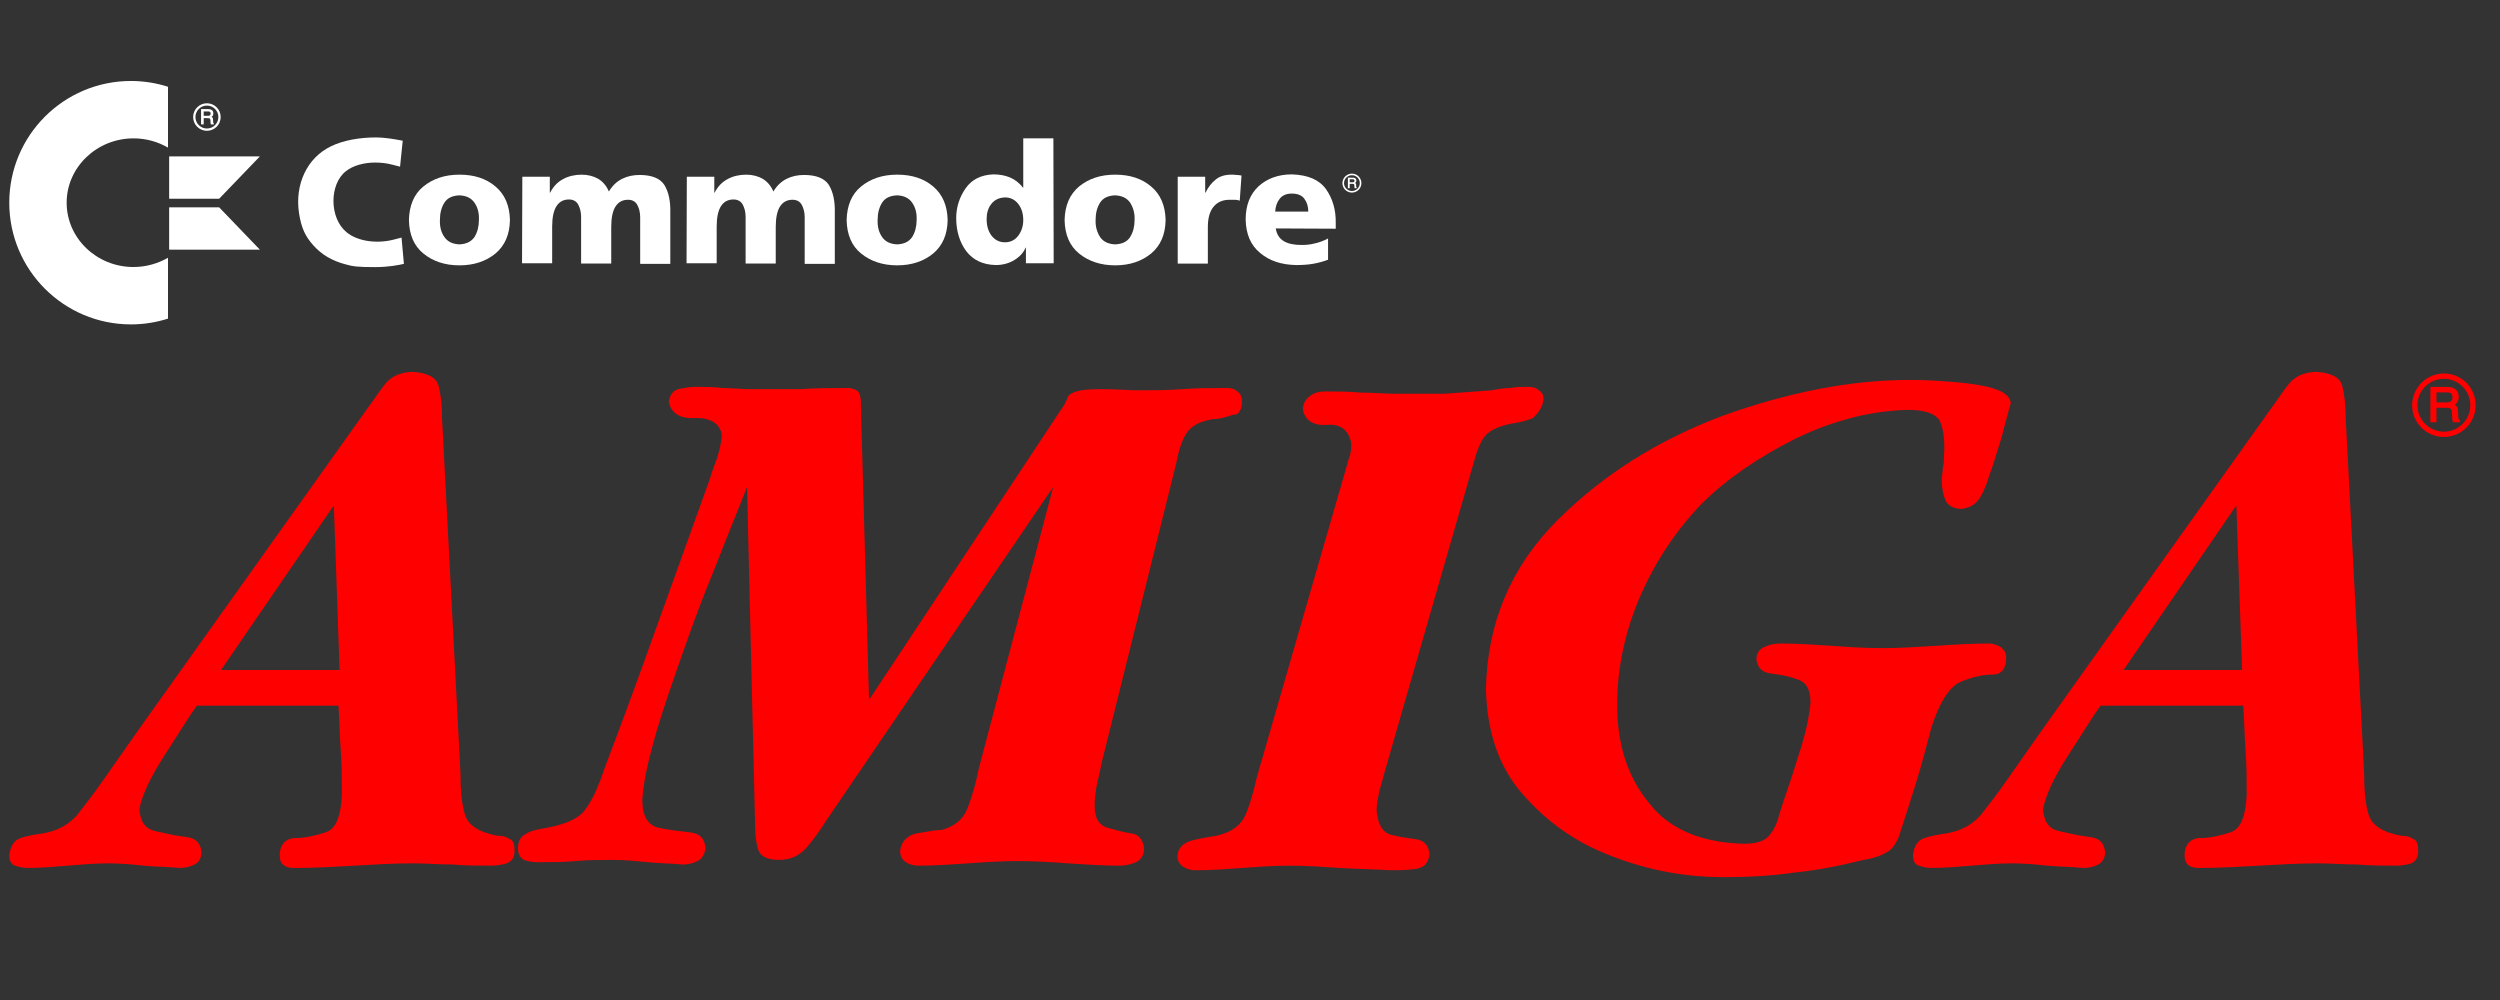<?xml version="1.0" encoding="UTF-8" standalone="no"?>
<svg
   xmlns:dc="http://purl.org/dc/elements/1.1/"
   xmlns:cc="http://creativecommons.org/ns#"
   xmlns:rdf="http://www.w3.org/1999/02/22-rdf-syntax-ns#"
   xmlns:svg="http://www.w3.org/2000/svg"
   xmlns="http://www.w3.org/2000/svg"
   xmlns:sodipodi="http://sodipodi.sourceforge.net/DTD/sodipodi-0.dtd"
   xmlns:inkscape="http://www.inkscape.org/namespaces/inkscape"
   width="500"
   height="200"
   viewBox="0 0 500 200"
   version="1.1"
   id="svg115"
   sodipodi:docname="amiga.svg"
   style="fill:none"
   inkscape:version="0.92.5 (2060ec1f9f, 2020-04-08)">
  <rect x="0" y="0" width="500" height="200" fill="#333333" stroke="none"/>
  <defs
     id="defs119" />
  <sodipodi:namedview
     pagecolor="#ffffff"
     bordercolor="#666666"
     borderopacity="1"
     objecttolerance="10"
     gridtolerance="10"
     guidetolerance="10"
     inkscape:pageopacity="0"
     inkscape:pageshadow="2"
     inkscape:window-width="1366"
     inkscape:window-height="740"
     id="namedview117"
     showgrid="false"
     inkscape:pagecheckerboard="true"
     inkscape:zoom="1.6179017"
     inkscape:cx="180.5"
     inkscape:cy="58.5"
     inkscape:window-x="0"
     inkscape:window-y="0"
     inkscape:window-maximized="1"
     inkscape:current-layer="svg115" />
  <path
     d="m 26.196,16.196 c -13.467,0 -24.342,10.921 -24.342,24.342 0,13.467 10.921,24.342 24.342,24.342 2.592,0 5.091,-0.417 7.404,-1.157 v -12.171 c -2.036,1.157 -4.396,1.851 -6.895,1.851 -7.404,0 -13.374,-5.785 -13.374,-12.865 0,-7.08 6.016,-12.865 13.374,-12.865 2.545,0 4.905,0.694 6.895,1.851 V 17.353 c -2.314,-0.74 -4.813,-1.157 -7.404,-1.157 z"
     id="path69"
     inkscape:connector-curvature="0"
     style="fill:#ffffff;stroke-width:1.366" />
  <path
     d="M 43.827,39.751 H 33.831 V 31.282 H 51.972 Z"
     id="path71"
     inkscape:connector-curvature="0"
     style="fill:#ffffff;stroke-width:1.366" />
  <path
     d="m 43.827,41.463 h -9.996 v 8.469 h 18.141 z"
     id="path73"
     inkscape:connector-curvature="0"
     style="fill:#ffffff;stroke-width:1.366" />
  <path
     d="m 43.33,25.356 c -0.52,0.517 -1.213,0.804 -1.949,0.804 -0.733,0 -1.423,-0.287 -1.945,-0.804 -0.525,-0.522 -0.809,-1.214 -0.809,-1.949 0,-1.519 1.241,-2.754 2.754,-2.754 0.736,0 1.429,0.285 1.949,0.804 0.519,0.52 0.806,1.213 0.806,1.949 0,0.735 -0.287,1.427 -0.806,1.949 z m -3.568,-3.569 c -0.431,0.432 -0.672,1.008 -0.672,1.62 0,0.613 0.241,1.188 0.672,1.621 0.435,0.431 1.008,0.672 1.62,0.672 1.266,0 2.293,-1.03 2.293,-2.293 0,-0.612 -0.241,-1.188 -0.672,-1.62 -0.432,-0.432 -1.009,-0.673 -1.621,-0.673 -0.612,0 -1.184,0.241 -1.62,0.673 z"
     id="path75"
     inkscape:connector-curvature="0"
     style="clip-rule:evenodd;fill:#ffffff;fill-rule:evenodd;stroke-width:1.366" />
  <path
     d="m 42.651,24.552 c 0.017,0.071 0.049,0.118 0.09,0.134 l 0.039,0.019 v 0.18 h -0.591 l -0.022,-0.038 c -0.013,-0.024 -0.02,-0.051 -0.029,-0.083 -0.003,-0.011 -0.006,-0.022 -0.01,-0.034 -0.01,-0.044 -0.016,-0.12 -0.022,-0.24 l -0.024,-0.49 c -0.006,-0.166 -0.065,-0.274 -0.173,-0.328 -0.065,-0.028 -0.178,-0.044 -0.33,-0.044 h -0.837 v 1.257 h -0.53 V 21.819 h 1.424 c 0.233,0 0.424,0.032 0.582,0.103 0.298,0.134 0.451,0.39 0.451,0.752 0,0.189 -0.041,0.345 -0.118,0.468 -0.058,0.091 -0.14,0.164 -0.232,0.224 0.074,0.044 0.139,0.091 0.181,0.151 0.066,0.088 0.106,0.221 0.112,0.407 l 0.013,0.396 c 0.003,0.104 0.014,0.181 0.027,0.232 z m -0.654,-1.492 c 0.085,-0.063 0.129,-0.177 0.129,-0.349 v -6.8e-5 c 0,-0.18 -0.06,-0.303 -0.186,-0.366 -0.073,-0.035 -0.174,-0.052 -0.295,-0.052 h -0.905 v 0.867 h 0.853 c 0.17,0 0.306,-0.036 0.404,-0.101 z"
     id="path77"
     inkscape:connector-curvature="0"
     style="clip-rule:evenodd;fill:#ffffff;fill-rule:evenodd;stroke-width:1.366" />
  <path
     d="m 91.885,53.068 c 2.953,0 5.316,-0.827 7.207,-2.363 1.89,-1.595 2.835,-3.78 2.895,-6.675 -0.059,-2.894 -1.004,-5.139 -2.895,-6.734 -1.89,-1.595 -4.253,-2.363 -7.207,-2.363 -2.954,0 -5.316,0.827 -7.207,2.363 -1.89,1.536 -2.835,3.84 -2.894,6.734 0.059,2.895 1.004,5.139 2.894,6.675 1.89,1.536 4.253,2.363 7.207,2.363 z m 0,-4.194 c -1.359,-0.059 -2.363,-0.532 -3.013,-1.477 -0.65,-0.945 -0.945,-2.067 -0.886,-3.426 0,-1.359 0.295,-2.481 0.886,-3.426 0.591,-0.945 1.595,-1.418 3.013,-1.477 1.359,0.059 2.363,0.532 3.013,1.477 0.65,0.945 0.945,2.067 0.886,3.426 0,1.3 -0.295,2.481 -0.886,3.426 -0.65,0.945 -1.654,1.418 -3.013,1.477 z"
     id="path79"
     inkscape:connector-curvature="0"
     style="fill:#ffffff;stroke-width:1.366" />
  <path
     d="m 104.408,52.655 h 6.025 v -7.325 c 0,-1.831 0.295,-3.249 0.886,-4.135 0.591,-0.886 1.418,-1.3 2.481,-1.3 0.827,0 1.477,0.354 1.831,1.004 0.354,0.65 0.591,1.477 0.591,2.481 v 9.333 h 6.025 v -7.325 c 0,-1.831 0.295,-3.249 0.886,-4.135 0.591,-0.886 1.418,-1.3 2.481,-1.3 0.827,0 1.477,0.354 1.831,1.004 0.354,0.65 0.591,1.477 0.591,2.481 v 9.333 h 6.025 V 42.554 c 0.059,-2.363 -0.354,-4.194 -1.181,-5.553 -0.827,-1.3 -2.481,-2.008 -4.962,-2.008 -1.24,0 -2.422,0.236 -3.485,0.768 -1.063,0.532 -1.949,1.359 -2.658,2.54 -0.473,-1.122 -1.181,-1.949 -2.127,-2.54 -0.945,-0.532 -2.067,-0.827 -3.308,-0.827 -1.359,0 -2.658,0.295 -3.721,0.886 -1.122,0.591 -1.949,1.477 -2.599,2.717 h -0.059 v -3.19 h -5.494 z"
     id="path81"
     inkscape:connector-curvature="0"
     style="fill:#ffffff;stroke-width:1.366" />
  <path
     d="m 137.31,52.655 h 6.025 v -7.325 c 0,-1.831 0.295,-3.249 0.885,-4.135 0.592,-0.886 1.418,-1.3 2.481,-1.3 0.827,0 1.477,0.354 1.831,1.004 0.355,0.65 0.59,1.477 0.59,2.481 v 9.333 h 6.026 v -7.325 c 0,-1.831 0.295,-3.249 0.885,-4.135 0.592,-0.886 1.418,-1.3 2.481,-1.3 0.827,0 1.477,0.354 1.831,1.004 0.355,0.65 0.592,1.477 0.592,2.481 v 9.333 h 6.024 V 42.554 c 0.059,-2.363 -0.354,-4.194 -1.181,-5.553 -0.828,-1.3 -2.481,-2.008 -4.963,-2.008 -1.241,0 -2.421,0.236 -3.484,0.768 -1.064,0.532 -1.95,1.359 -2.659,2.54 -0.473,-1.122 -1.181,-1.949 -2.126,-2.54 -0.946,-0.532 -2.067,-0.827 -3.308,-0.827 -1.358,0 -2.658,0.295 -3.722,0.886 -1.122,0.591 -1.948,1.477 -2.599,2.717 h -0.059 v -3.19 h -5.494 z"
     id="path83"
     inkscape:connector-curvature="0"
     style="fill:#ffffff;stroke-width:1.366" />
  <path
     d="m 179.427,53.068 c 2.954,0 5.317,-0.827 7.208,-2.363 1.89,-1.595 2.835,-3.78 2.894,-6.675 -0.059,-2.894 -1.004,-5.139 -2.894,-6.734 -1.891,-1.595 -4.254,-2.363 -7.208,-2.363 -2.953,0 -5.315,0.827 -7.206,2.363 -1.89,1.536 -2.835,3.84 -2.894,6.734 0.059,2.895 1.004,5.139 2.894,6.675 1.891,1.536 4.312,2.363 7.206,2.363 z m 0,-4.194 c -1.358,-0.059 -2.362,-0.532 -3.012,-1.477 -0.65,-0.945 -0.946,-2.067 -0.887,-3.426 0,-1.359 0.295,-2.481 0.887,-3.426 0.59,-0.945 1.595,-1.418 3.012,-1.477 1.36,0.059 2.364,0.532 3.013,1.477 0.65,0.945 0.946,2.067 0.887,3.426 0,1.3 -0.295,2.481 -0.887,3.426 -0.649,0.945 -1.595,1.418 -3.013,1.477 z"
     id="path85"
     inkscape:connector-curvature="0"
     style="fill:#ffffff;stroke-width:1.366" />
  <path
     d="m 210.676,27.668 h -6.024 v 9.865 h -0.059 c -0.768,-1.004 -1.655,-1.654 -2.659,-2.067 -1.004,-0.413 -2.126,-0.591 -3.308,-0.591 -2.421,0.118 -4.252,1.004 -5.493,2.776 -1.241,1.772 -1.89,3.781 -1.89,5.966 0,2.658 0.708,4.844 2.007,6.616 1.36,1.772 3.308,2.717 5.907,2.776 1.418,0 2.659,-0.354 3.722,-1.004 1.063,-0.65 1.831,-1.477 2.245,-2.481 h 0.059 v 3.131 h 5.553 z m -13.35,16.126 c 0,-1.181 0.295,-2.186 0.946,-3.013 0.65,-0.827 1.536,-1.241 2.718,-1.3 1.122,0 2.007,0.473 2.658,1.3 0.65,0.827 1.004,1.89 1.004,3.249 0,1.299 -0.414,2.363 -1.063,3.19 -0.65,0.827 -1.536,1.241 -2.599,1.241 -1.123,0 -2.009,-0.473 -2.659,-1.3 -0.649,-0.827 -1.004,-1.949 -1.004,-3.367 z"
     id="path87"
     inkscape:connector-curvature="0"
     style="fill:#ffffff;stroke-width:1.366" />
  <path
     d="m 223.022,53.068 c 2.953,0 5.317,-0.827 7.206,-2.363 1.89,-1.595 2.835,-3.78 2.894,-6.675 -0.059,-2.894 -1.004,-5.139 -2.894,-6.734 -1.89,-1.595 -4.254,-2.363 -7.206,-2.363 -2.954,0 -5.317,0.827 -7.206,2.363 -1.891,1.595 -2.837,3.84 -2.895,6.734 0.059,2.895 1.004,5.139 2.895,6.675 1.89,1.536 4.311,2.363 7.206,2.363 z m 0,-4.194 c -1.36,-0.059 -2.364,-0.532 -3.013,-1.477 -0.59,-0.945 -0.946,-2.067 -0.887,-3.426 0,-1.359 0.297,-2.481 0.887,-3.426 0.59,-0.945 1.595,-1.418 3.013,-1.477 1.358,0.059 2.362,0.532 3.013,1.477 0.59,0.945 0.944,2.067 0.885,3.426 0,1.3 -0.295,2.481 -0.885,3.426 -0.592,0.945 -1.596,1.418 -3.013,1.477 z"
     id="path89"
     inkscape:connector-curvature="0"
     style="fill:#ffffff;stroke-width:1.366" />
  <path
     d="m 248.303,35.111 c -0.295,-0.059 -0.649,-0.118 -1.004,-0.118 -0.354,-0.059 -0.708,-0.059 -1.063,-0.059 -1.299,0 -2.363,0.354 -3.13,1.004 -0.827,0.65 -1.477,1.536 -2.009,2.599 h -0.059 v -3.19 h -5.494 v 17.367 h 6.026 V 45.389 c 0,-1.713 0.354,-3.072 1.122,-4.017 0.768,-0.945 1.831,-1.418 3.249,-1.418 0.354,0 0.709,0 1.004,0 0.354,0 0.649,0.059 1.004,0.177 z"
     id="path91"
     inkscape:connector-curvature="0"
     style="fill:#ffffff;stroke-width:1.366" />
  <path
     d="M 267.147,45.744 V 44.622 c 0.059,-2.658 -0.649,-4.962 -1.948,-6.793 -1.36,-1.89 -3.605,-2.835 -6.794,-2.954 -2.777,0 -4.961,0.827 -6.675,2.363 -1.713,1.595 -2.599,3.781 -2.599,6.675 0.059,2.895 1.004,5.139 2.894,6.675 1.89,1.595 4.254,2.363 7.206,2.422 1.123,0 2.245,-0.059 3.308,-0.236 1.063,-0.177 2.126,-0.473 3.072,-0.827 v -4.253 c -0.885,0.473 -1.831,0.827 -2.716,1.004 -0.887,0.236 -1.772,0.295 -2.6,0.295 -1.476,0 -2.658,-0.236 -3.543,-0.768 -0.887,-0.532 -1.418,-1.359 -1.596,-2.54 z m -12.109,-3.426 c 0.059,-1.004 0.354,-1.89 0.885,-2.54 0.532,-0.709 1.36,-1.063 2.423,-1.063 1.181,0 2.067,0.354 2.54,1.063 0.532,0.709 0.768,1.536 0.768,2.54 z"
     id="path93"
     inkscape:connector-curvature="0"
     style="fill:#ffffff;stroke-width:1.366" />
  <path
     d="m 68.965,52.832 c -2.599,-0.709 -4.607,-1.89 -6.262,-3.722 -1.654,-1.831 -2.422,-3.485 -2.894,-6.439 -0.886,-5.789 1.595,-11.105 6.38,-13.409 2.422,-1.181 5.671,-1.772 8.92,-1.772 2.008,0 3.781,0.354 5.434,0.65 l -0.532,5.198 c 0,0 -0.414,-0.118 -1.595,-0.413 -1.122,-0.295 -2.245,-0.414 -3.367,-0.414 -2.245,0 -4.43,0.591 -5.848,1.713 -3.367,2.599 -3.367,9.392 0.118,12.228 2.127,1.772 5.966,2.363 9.392,1.477 l 1.595,-0.413 0.473,5.257 c -1.004,0.236 -3.131,0.65 -5.73,0.65 -3.426,0 -4.489,-0.118 -6.084,-0.591 z"
     id="path95"
     inkscape:connector-curvature="0"
     style="fill:#ffffff;stroke-width:1.366" />
  <path
     d="m 271.725,37.966 c -0.358,0.356 -0.835,0.554 -1.342,0.554 -0.506,0 -0.98,-0.198 -1.339,-0.554 -0.362,-0.359 -0.557,-0.836 -0.557,-1.342 0,-1.046 0.855,-1.896 1.897,-1.896 0.507,0 0.984,0.196 1.342,0.554 0.358,0.358 0.555,0.835 0.555,1.342 0,0.506 -0.197,0.983 -0.555,1.342 z m -2.457,-2.458 c -0.297,0.298 -0.463,0.694 -0.463,1.115 0,0.422 0.167,0.818 0.463,1.116 0.299,0.296 0.694,0.463 1.115,0.463 0.872,0 1.58,-0.709 1.58,-1.579 0,-0.421 -0.167,-0.818 -0.463,-1.115 -0.298,-0.297 -0.694,-0.464 -1.116,-0.464 -0.421,0 -0.816,0.166 -1.115,0.464 z"
     id="path97"
     inkscape:connector-curvature="0"
     style="clip-rule:evenodd;fill:#ffffff;fill-rule:evenodd;stroke-width:1.366" />
  <path
     d="m 271.258,37.412 c 0.012,0.049 0.034,0.081 0.061,0.092 v 0 l 0.027,0.013 v 0.124 h -0.407 l -0.015,-0.026 c -0.009,-0.016 -0.014,-0.035 -0.021,-0.057 -10e-4,-0.007 -0.004,-0.015 -0.007,-0.024 -0.007,-0.03 -0.011,-0.083 -0.015,-0.165 l -0.016,-0.338 c -0.004,-0.114 -0.044,-0.189 -0.119,-0.226 -0.045,-0.02 -0.123,-0.03 -0.227,-0.03 h -0.577 v 0.865 h -0.365 v -2.111 h 0.98 c 0.161,0 0.292,0.022 0.4,0.071 0.206,0.092 0.312,0.268 0.312,0.518 0,0.13 -0.029,0.238 -0.082,0.322 -0.04,0.063 -0.097,0.113 -0.16,0.154 0.052,0.03 0.096,0.063 0.126,0.104 0.045,0.061 0.072,0.152 0.077,0.28 l 0.009,0.273 c 0.001,0.072 0.009,0.125 0.018,0.16 z m -0.45,-1.027 c 0.059,-0.043 0.089,-0.122 0.089,-0.24 V 36.145 c 0,-0.124 -0.041,-0.209 -0.127,-0.252 -0.051,-0.024 -0.12,-0.036 -0.204,-0.036 h -0.623 v 0.597 h 0.588 c 0.118,0 0.21,-0.025 0.277,-0.069 z"
     id="path99"
     inkscape:connector-curvature="0"
     style="clip-rule:evenodd;fill:#ffffff;fill-rule:evenodd;stroke-width:1.366" />
  <path
     d="m 102.908,170.137 c 0,-1.151 -0.23,-2.071 -0.921,-2.301 -0.691,-0.46 -1.381,-0.691 -2.532,-0.691 -3.683,-0.69 -5.755,-2.071 -6.445,-4.143 -0.691,-2.302 -0.921,-5.064 -0.921,-8.517 L 88.406,83.586 c 0,-2.532 -0.23,-4.604 -0.691,-6.445 -0.46,-1.611 -2.072,-2.532 -5.064,-2.762 -2.532,0 -4.374,0.921 -5.524,2.302 -1.151,1.381 -2.302,3.223 -3.683,5.064 l -45.577,63.993 -7.596,10.819 c -1.611,2.302 -3.223,4.374 -4.834,6.445 -1.842,2.071 -4.143,3.222 -6.906,3.682 -1.611,0.231 -2.992,0.46 -4.374,0.921 -1.381,0.46 -2.072,1.611 -2.302,3.453 0,1.151 0.46,1.842 1.151,2.071 0.691,0.231 1.611,0.46 2.532,0.46 2.532,0 5.294,-0.23 8.057,-0.46 2.762,-0.23 5.294,-0.46 8.057,-0.46 2.532,0 4.834,0.231 7.136,0.46 2.302,0.231 4.834,0.231 7.136,0.46 1.151,0 2.072,-0.23 2.993,-0.69 0.921,-0.46 1.381,-1.381 1.381,-2.532 -0.23,-1.842 -1.151,-2.763 -3.223,-2.992 -2.072,-0.231 -3.913,-0.691 -5.985,-1.152 -2.072,-0.46 -2.993,-1.841 -3.223,-4.372 0.46,-2.533 2.072,-6.216 5.064,-10.82 2.992,-4.604 5.064,-8.057 6.445,-9.898 h 28.313 c 0.23,2.993 0.23,5.985 0.46,8.978 0.23,2.993 0.23,5.985 0.23,8.977 -0.23,4.143 -1.151,6.675 -3.223,7.366 -2.072,0.69 -4.143,1.151 -5.985,1.151 -2.072,0 -3.223,1.381 -3.223,3.453 0,0.921 0.23,1.611 0.921,2.071 0.691,0.46 1.381,0.46 2.302,0.46 3.913,0 7.826,-0.23 11.74,-0.46 3.913,-0.23 7.826,-0.46 11.74,-0.46 2.532,0 5.294,0.231 7.826,0.231 2.532,0.23 5.294,0.23 7.826,0.23 1.151,0 2.302,-0.23 2.992,-0.46 1.151,-0.46 1.611,-1.151 1.611,-2.532 z M 67.919,133.998 H 44.209 l 22.559,-32.917 z"
     id="path101"
     inkscape:connector-curvature="0"
     style="fill:#ff0000;stroke-width:1.366" />
  <path
     d="m 308.697,79.903 c 0,-0.921 -0.231,-1.381 -0.921,-1.841 -0.46,-0.46 -1.151,-0.691 -2.071,-0.691 -1.381,0 -2.532,0 -3.684,0.23 -1.151,0 -2.532,0.23 -3.682,0.46 -3.222,0.23 -6.216,0.46 -9.438,0.691 -3.223,0 -6.445,0 -9.669,0 -2.301,0 -4.603,-0.23 -7.135,-0.23 -2.302,-0.23 -4.603,-0.23 -7.135,-0.23 -1.152,0 -2.073,0.23 -2.992,0.921 -0.921,0.691 -1.381,1.611 -1.381,2.762 0.46,2.072 2.071,3.223 4.834,2.992 2.761,-0.23 4.372,1.151 4.833,3.683 0,0.691 0,1.381 -0.23,2.302 -0.231,0.691 -0.46,1.381 -0.691,2.302 l -17.954,62.151 c -0.69,2.992 -1.381,5.524 -2.301,7.596 -0.921,2.071 -2.763,3.453 -5.755,4.144 -1.381,0.23 -2.992,0.46 -4.834,0.92 -1.841,0.46 -2.992,1.612 -2.992,3.223 0,0.921 0.46,1.611 1.152,2.071 0.69,0.46 1.611,0.691 2.532,0.691 2.992,0 6.214,-0.231 9.207,-0.46 3.223,-0.231 6.216,-0.46 9.438,-0.46 3.453,0 6.676,0.23 10.129,0.46 3.453,0.23 6.675,0.23 10.128,0.46 1.381,0 2.992,0 4.834,-0.231 1.842,-0.23 2.761,-1.151 2.992,-2.992 -0.231,-1.842 -1.151,-2.763 -2.763,-2.992 -1.611,-0.23 -3.453,-0.46 -5.064,-0.921 -1.611,-0.46 -2.532,-2.071 -2.761,-4.834 0,-1.151 0.23,-2.301 0.459,-3.453 0.231,-1.151 0.691,-2.301 0.921,-3.453 l 17.956,-62.381 c 0.69,-2.532 1.38,-4.374 2.301,-5.525 0.921,-1.151 2.763,-2.072 5.295,-2.532 1.381,-0.23 2.761,-0.46 4.374,-1.151 1.151,-1.151 1.841,-2.072 2.071,-3.683 z"
     id="path103"
     inkscape:connector-curvature="0"
     style="fill:#ff0000;stroke-width:1.366" />
  <path
     d="m 402.155,80.593 c -0.231,-1.611 -1.842,-2.532 -4.603,-3.223 -2.992,-0.691 -5.985,-0.921 -9.208,-1.151 -3.222,-0.23 -5.295,-0.23 -6.445,-0.23 -11.97,0 -24.4,2.532 -37.29,7.136 -12.891,4.834 -23.939,11.74 -33.147,20.947 -9.208,9.208 -14.041,20.487 -14.272,33.838 0.231,8.517 2.532,15.422 7.366,20.947 4.834,5.526 10.588,9.669 17.954,12.43 7.137,2.763 14.502,4.144 22.328,4.144 4.605,0 9.208,-0.231 14.042,-0.921 4.603,-0.46 9.207,-1.381 13.81,-2.532 1.612,-0.231 3.223,-0.69 4.374,-1.381 1.152,-0.46 2.071,-1.611 2.763,-3.453 1.151,-3.453 2.301,-7.135 3.453,-10.819 1.151,-3.683 2.071,-7.366 2.992,-10.818 1.611,-5.064 3.682,-8.287 5.985,-9.208 2.302,-0.921 4.374,-1.381 6.214,-1.381 1.842,0 2.763,-1.151 2.763,-3.453 0,-0.921 -0.46,-1.611 -1.151,-2.072 -0.691,-0.46 -1.612,-0.691 -2.302,-0.691 -3.453,0 -7.135,0.23 -10.588,0.46 -3.684,0.23 -7.137,0.46 -10.819,0.46 -3.453,0 -6.906,-0.23 -10.129,-0.46 -3.453,-0.23 -6.904,-0.46 -10.128,-0.46 -1.151,0 -2.302,0.23 -3.222,0.691 -1.152,0.46 -1.612,1.381 -1.612,2.532 0.231,1.611 1.152,2.532 2.763,2.762 1.842,0.23 3.453,0.46 5.295,1.151 1.841,0.46 2.761,2.072 2.761,4.604 -0.23,2.762 -0.921,6.215 -2.532,11.049 -1.381,4.604 -2.763,8.286 -3.682,11.279 -0.46,2.073 -1.381,3.684 -2.302,4.605 -0.921,0.92 -2.532,1.38 -4.834,1.38 -8.287,-0.23 -14.733,-2.761 -18.875,-8.056 -4.374,-5.295 -6.445,-11.739 -6.445,-19.796 0,-7.366 1.611,-14.732 4.603,-21.638 2.992,-6.906 7.137,-13.121 12.201,-18.415 5.064,-5.064 11.509,-9.438 18.875,-13.121 7.596,-3.683 14.962,-5.524 22.328,-5.755 3.453,0 5.524,0.691 6.445,2.072 0.69,1.381 1.151,3.683 0.921,6.906 0,0.921 0,1.611 -0.231,2.532 0,0.921 -0.23,1.611 -0.23,2.532 0,1.381 0.23,2.762 0.69,3.913 0.46,1.151 1.612,1.842 3.223,1.842 1.842,-0.23 2.992,-0.921 3.913,-2.532 0.921,-1.611 1.381,-3.223 1.842,-4.604 0.459,-1.151 1.151,-3.453 2.301,-7.136 0.921,-3.683 1.611,-5.985 1.842,-6.906 z"
     id="path105"
     inkscape:connector-curvature="0"
     style="fill:#ff0000;stroke-width:1.366" />
  <path
     d="m 483.641,170.137 c 0,-1.151 -0.231,-2.071 -0.921,-2.301 -0.691,-0.46 -1.381,-0.691 -2.532,-0.691 -3.684,-0.69 -5.755,-2.071 -6.445,-4.143 -0.691,-2.302 -0.921,-5.064 -0.921,-8.517 l -3.684,-70.899 c 0,-2.532 -0.23,-4.604 -0.69,-6.445 -0.46,-1.611 -2.071,-2.532 -5.064,-2.762 -2.532,0 -4.374,0.921 -5.526,2.302 -1.151,1.381 -2.301,3.223 -3.682,5.064 l -45.578,63.993 -7.596,10.819 c -1.611,2.302 -3.223,4.374 -4.834,6.445 -1.842,2.071 -4.143,3.222 -6.906,3.682 -1.611,0.231 -2.992,0.46 -4.374,0.921 -1.38,0.46 -2.071,1.611 -2.301,3.453 0,1.151 0.46,1.842 1.151,2.071 0.69,0.231 1.611,0.46 2.532,0.46 2.532,0 5.295,-0.23 8.056,-0.46 2.763,-0.23 5.295,-0.46 8.058,-0.46 2.532,0 4.833,0.231 7.135,0.46 2.532,0.231 4.834,0.231 7.135,0.46 1.152,0 2.073,-0.23 2.992,-0.69 0.921,-0.46 1.381,-1.381 1.381,-2.532 -0.23,-1.842 -1.151,-2.763 -3.222,-2.992 -2.071,-0.231 -3.913,-0.691 -5.985,-1.152 -2.073,-0.46 -2.992,-1.841 -3.223,-4.372 0.46,-2.533 2.071,-6.216 5.064,-10.82 2.992,-4.604 5.065,-8.057 6.445,-9.898 h 28.544 c 0.23,2.993 0.23,5.985 0.46,8.978 0.23,2.993 0.23,5.985 0.23,8.977 -0.23,4.143 -1.151,6.675 -3.222,7.366 -2.071,0.69 -4.144,1.151 -5.985,1.151 -2.071,0 -3.223,1.381 -3.223,3.453 0,0.921 0.231,1.611 0.921,2.071 0.69,0.46 1.381,0.46 2.302,0.46 3.913,0 7.827,-0.23 11.739,-0.46 3.913,-0.23 7.827,-0.46 11.74,-0.46 2.532,0 5.295,0.231 7.827,0.231 2.532,0.23 5.295,0.23 7.827,0.23 1.151,0 2.301,-0.23 2.992,-0.46 0.921,-0.46 1.381,-1.151 1.381,-2.532 z m -35.22,-36.139 h -23.708 l 22.558,-32.917 z"
     id="path107"
     inkscape:connector-curvature="0"
     style="fill:#ff0000;stroke-width:1.366" />
  <path
     d="m 248.387,80.364 c 0,-0.921 -0.23,-1.611 -0.921,-2.072 -0.46,-0.46 -1.151,-0.69 -2.071,-0.69 -2.992,0 -5.985,-1.35e-4 -8.977,0.23 -2.992,0.23 -5.985,0.23 -8.977,0.23 -1.611,0 -3.913,-0.23 -7.137,-0.23 -3.222,0 -5.293,0.23 -6.445,1.151 -0.23,0.23 -0.46,0.691 -0.46,0.921 -0.23,0.46 -0.459,0.691 -0.459,0.921 l -39.132,59.159 -1.612,-58.238 c 0,-1.151 0,-2.072 -0.23,-2.762 -0.231,-0.921 -0.921,-1.151 -2.071,-1.381 -3.223,0 -6.676,-1.35e-4 -9.898,0.23 -3.223,0 -6.676,0 -9.898,0 -1.842,0 -3.684,-0.23 -5.524,-0.23 -1.842,-0.23 -3.684,-0.23 -5.526,-0.23 -1.15,0 -2.301,0.23 -3.452,0.46 -1.151,0.46 -1.611,1.151 -1.841,2.532 0.46,2.302 2.302,3.453 5.294,3.223 3.223,0 4.834,1.151 5.295,3.223 0,1.611 -0.46,3.223 -0.921,4.834 -0.69,1.611 -1.151,3.223 -1.611,4.604 -3.453,9.668 -6.906,19.106 -10.359,28.774 -3.453,9.668 -6.906,19.106 -10.589,28.774 -1.381,4.143 -2.762,6.906 -4.143,8.517 -1.381,1.611 -4.143,2.761 -8.517,3.453 -1.151,0.23 -2.302,0.46 -3.223,1.151 -0.921,0.46 -1.381,1.381 -1.381,2.763 0,1.151 0.46,1.841 1.151,2.301 0.691,0.231 1.611,0.46 2.762,0.46 2.532,0 5.064,0 7.596,-0.23 2.532,-0.231 5.064,-0.231 7.596,-0.231 2.302,0 4.604,0.231 6.906,0.46 2.302,0.231 4.604,0.231 6.906,0.46 1.151,0 2.072,-0.23 2.992,-0.69 0.921,-0.46 1.381,-1.381 1.612,-2.532 -0.231,-2.071 -1.152,-2.992 -3.223,-3.223 -2.072,-0.23 -4.143,-0.46 -6.215,-0.921 -2.072,-0.46 -3.223,-2.301 -3.223,-5.524 0.23,-4.374 1.841,-11.049 4.834,-20.026 2.993,-8.747 5.985,-17.494 9.438,-25.781 3.222,-8.287 5.524,-13.811 6.675,-16.804 l 1.612,67.675 c 0,2.073 0.23,3.684 0.69,5.065 0.46,1.151 1.842,1.841 4.143,1.841 2.302,0 4.144,-0.921 5.526,-2.532 1.38,-1.611 2.532,-3.222 3.682,-5.064 l 45.578,-66.985 -14.962,56.626 c -0.46,2.532 -1.152,4.834 -2.071,7.366 -0.921,2.532 -2.763,3.913 -5.295,4.603 -1.611,0 -3.223,0.46 -5.064,0.691 -1.842,0.46 -2.992,1.611 -3.223,3.453 0,1.151 0.46,1.841 1.151,2.301 0.691,0.46 1.612,0.691 2.533,0.691 3.222,0 6.675,-0.231 9.898,-0.46 3.222,-0.231 6.675,-0.46 9.897,-0.46 3.453,0 6.906,0.23 10.129,0.46 3.453,0.23 6.906,0.46 10.128,0.46 1.381,0 2.302,-0.231 3.453,-0.691 0.921,-0.46 1.612,-1.381 1.612,-2.761 -0.231,-1.612 -0.921,-2.763 -2.533,-2.992 -1.611,-0.231 -3.222,-0.691 -4.833,-1.152 -1.612,-0.46 -2.532,-1.841 -2.532,-4.372 0,-1.612 0.23,-3.453 0.69,-5.295 0.46,-1.842 0.69,-3.453 1.151,-5.064 l 14.503,-58.238 c 0.459,-2.532 1.151,-4.604 2.071,-5.985 0.921,-1.381 2.532,-2.302 5.293,-2.762 1.381,0 2.763,-0.46 4.144,-0.921 0.69,0.23 1.611,-0.691 1.611,-2.532 z"
     id="path109"
     inkscape:connector-curvature="0"
     style="fill:#ff0000;stroke-width:1.366" />
  <path
     d="m 493.266,85.539 c -1.2,1.193 -2.796,1.854 -4.494,1.854 -1.69,0 -3.279,-0.662 -4.483,-1.854 -1.211,-1.204 -1.865,-2.8 -1.865,-4.494 0,-3.502 2.861,-6.349 6.348,-6.349 1.698,0 3.294,0.658 4.494,1.854 1.197,1.2 1.858,2.796 1.858,4.494 0,1.694 -0.661,3.291 -1.858,4.494 z m -8.227,-8.228 c -0.993,0.996 -1.55,2.324 -1.55,3.735 0,1.414 0.556,2.738 1.55,3.738 1.003,0.993 2.323,1.549 3.734,1.549 2.92,0 5.287,-2.375 5.287,-5.287 0,-1.411 -0.556,-2.738 -1.55,-3.735 -0.996,-0.996 -2.327,-1.553 -3.737,-1.553 -1.411,0 -2.731,0.556 -3.734,1.553 z"
     id="path111"
     inkscape:connector-curvature="0"
     style="clip-rule:evenodd;fill:#ff0000;fill-rule:evenodd;stroke-width:1.366" />
  <path
     d="m 491.7,83.686 c 0.04,0.164 0.112,0.273 0.208,0.309 l -10e-4,-1.35e-4 0.092,0.044 v 0.415 h -1.364 l -0.051,-0.087 c -0.03,-0.054 -0.048,-0.117 -0.068,-0.19 -0.007,-0.025 -0.015,-0.051 -0.023,-0.079 -0.022,-0.102 -0.035,-0.276 -0.051,-0.553 l -0.055,-1.131 c -0.015,-0.382 -0.149,-0.633 -0.4,-0.756 -0.149,-0.065 -0.41,-0.102 -0.76,-0.102 h -1.931 v 2.898 h -1.222 v -7.069 h 3.283 c 0.538,0 0.978,0.073 1.342,0.236 0.687,0.309 1.04,0.898 1.04,1.735 0,0.436 -0.094,0.796 -0.272,1.08 -0.135,0.211 -0.324,0.378 -0.536,0.516 0.171,0.102 0.321,0.211 0.418,0.349 0.153,0.204 0.245,0.509 0.26,0.938 l 0.029,0.913 c 0.007,0.24 0.033,0.418 0.061,0.535 z m -1.504,-3.439 c 0.197,-0.145 0.299,-0.407 0.299,-0.804 v -1.46e-4 c 0,-0.415 -0.138,-0.698 -0.429,-0.844 -0.168,-0.08 -0.4,-0.12 -0.68,-0.12 h -2.088 v 2.001 h 1.968 c 0.392,0 0.705,-0.083 0.931,-0.233 z"
     id="path113"
     inkscape:connector-curvature="0"
     style="clip-rule:evenodd;fill:#ff0000;fill-rule:evenodd;stroke-width:1.366" />
</svg>
